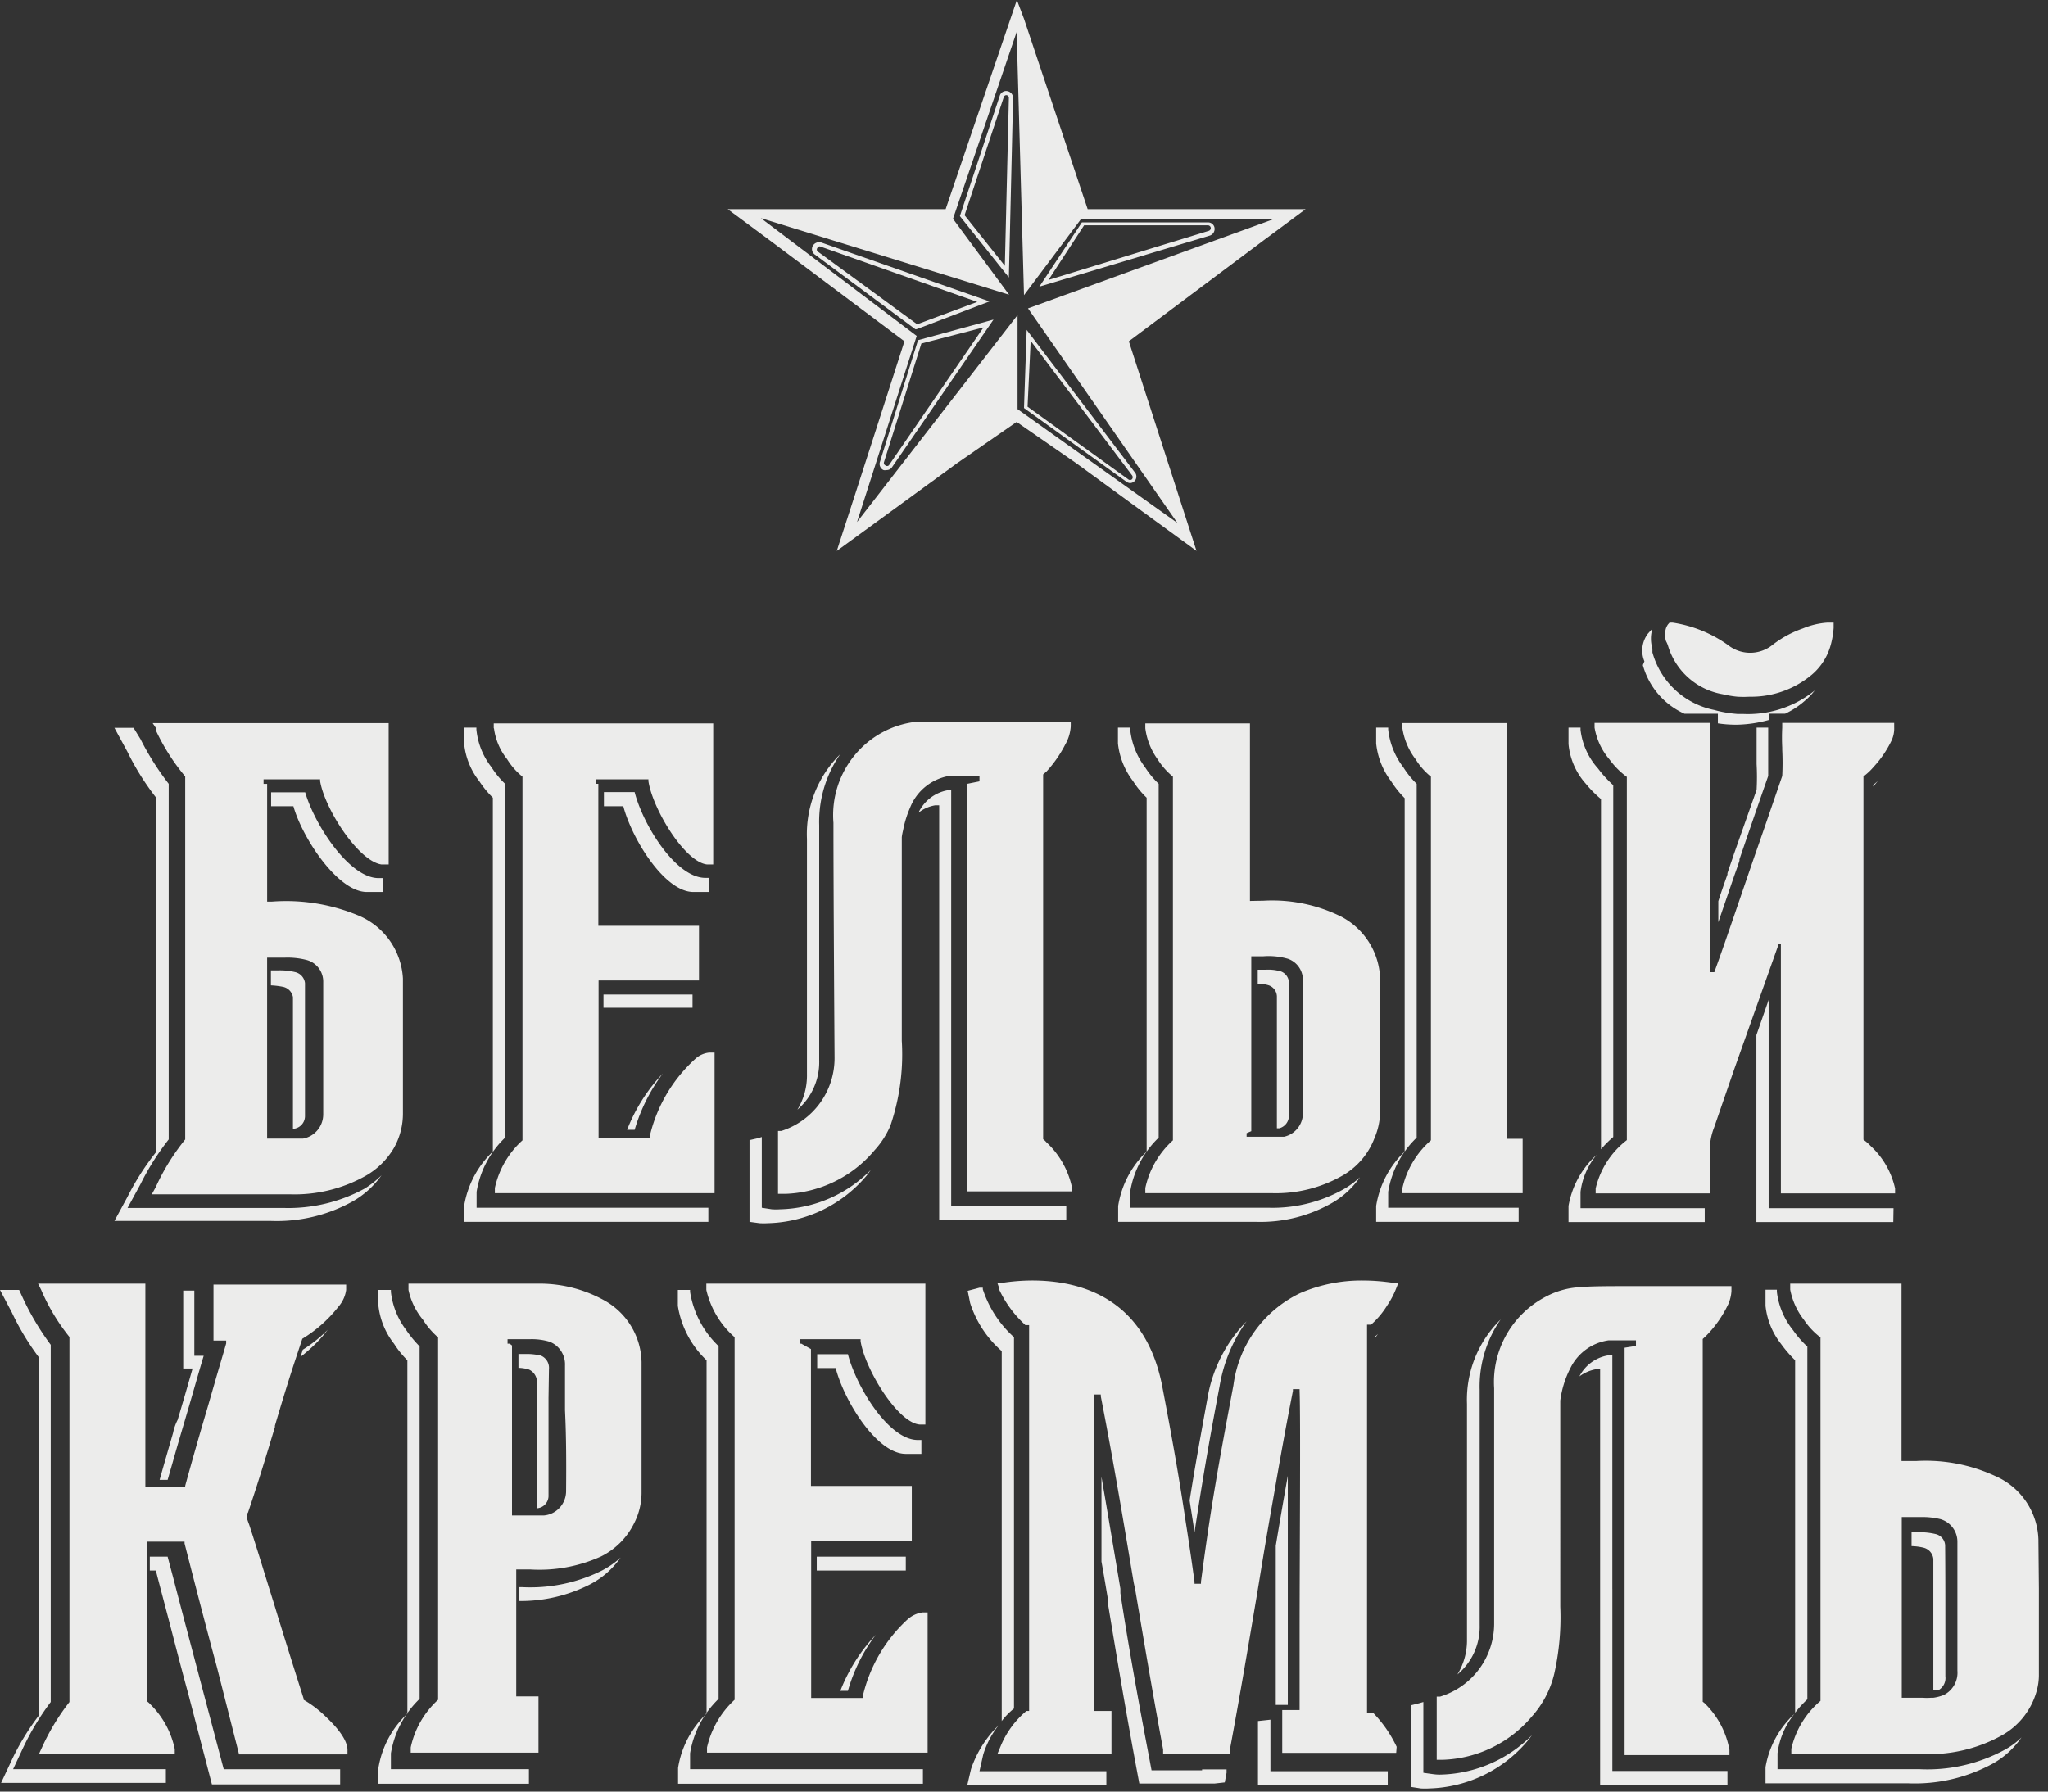 <svg xmlns="http://www.w3.org/2000/svg" width="88" height="77" viewBox="0 0 88 77">
    <rect x="0" y="0" width="88" height="77" fill="#333333" stroke="none"/>
    <g fill="none" fill-rule="evenodd">
        <path d="M-21 0h130v77H-21z"/>
        <g fill="#ECECEB" fill-rule="nonzero">
            <path d="M43.283 3.917a.287.287 0 0 0-.326.203l-1.712 5.168 2.105 2.637.181-7.7a.298.298 0 0 0-.248-.308zm-.106 7.508l-1.73-2.175 1.683-5.073a.115.115 0 0 1 .124-.086c.06.01.101.064.096.125l-.173 7.209zM35.296 10.424a.315.315 0 0 0-.373.144.29.29 0 0 0 .095.376l4.314 3.205h.048l3.137-1.194-7.221-2.531zm-.173.375a.116.116 0 0 1 0-.144.115.115 0 0 1 .106-.067l6.762 2.387-2.582.962-4.286-3.138zM37.811 19.847a.29.29 0 0 0 .153.356c.044.01.09.01.134 0 .098 0 .189-.05.24-.135l4.352-6.333-3.243.885-1.636 5.227zm4.448-5.775L38.194 20a.114.114 0 0 1-.153 0 .116.116 0 0 1-.058-.135l1.607-5.101 2.67-.693zM48.553 20.761a.28.28 0 0 0 .2-.472l-4.638-6.111L44 17.537l4.4 3.166a.305.305 0 0 0 .153.058zm-4.266-6.112l4.352 5.775a.135.135 0 0 1 0 .174.124.124 0 0 1-.162 0l-4.324-3.119.134-2.83zM52.188 9.798a.278.278 0 0 0-.287-.24h-5.414L44.66 12.32l7.317-2.194a.298.298 0 0 0 .21-.328zm-7.136 2.233l1.53-2.348h5.319c.062-.001.115.044.124.106a.125.125 0 0 1-.095.134l-6.878 2.108z"/>
            <path d="M38.863 14.668c-.344 1.069-2.018 6.276-2.64 8.182l-.267.827 5.174-3.773 2.554-1.77 2.554 1.77 5.175 3.773-.268-.827-2.64-8.182 5.806-4.35L56.1 8.99h-9.364L44 .809 43.694 0l-3.061 8.99h-9.364l1.779 1.318 5.815 4.36zm4.496-2.002l-2.41-3.262 2.735-8.028.316 11.31 2.458-3.282h8.303l-10.589 3.85 6.418 9.22-6.867-4.89v-4.042l-6.897 8.894 2.564-7.998-6.696-5.063 10.665 3.291zM42.25 75.402c.14-.454.365-.879.66-1.251a4.75 4.75 0 0 0-1.187 1.886l-.162.694h5.978v-.607h-5.452l.163-.722zM43.57 73.43V57.47a4.748 4.748 0 0 1-1.34-2.059v-.067h-.143l-.507.134.105.52a4.603 4.603 0 0 0 1.358 2.07v15.9c.154-.2.33-.381.527-.539zM51.652 76.086h-2.171l-.077-.414c-.507-2.647-.956-5.169-1.262-7.2v-.192c-.259-1.55-.526-3.128-.813-4.813v3.648c.105.578.2 1.155.296 1.733v.183c.335 2.03.756 4.562 1.253 7.209l.077.413h3.242l.43-.048.077-.413v-.145h-1.052v.039zM59.084 57.5l.125-.164-.125.106zM51.117 64.487c.066.443.143.896.21 1.367.316-2.079.593-3.725 1.08-6.294a6.634 6.634 0 0 1 1.158-2.773 6.203 6.203 0 0 0-1.683 3.312c-.316 1.742-.555 3.05-.765 4.389zM55.335 70.744v-7.315c-.185 1.04-.357 2.04-.517 3.003v6.843h.517v-2.531zM54.589 75.075V73.91l-.536.058v2.763h5.577v-.607h-5.041v-1.049zM63.035 60.34v10.115a2.795 2.795 0 0 1-.412 1.511c.626-.52.979-1.301.957-2.117V59.733a5.037 5.037 0 0 1 .9-3.022 4.828 4.828 0 0 0-1.445 3.628zM61.571 76.25l-.411-.058V73.15l-.163.048-.382.096v3.504l.43.067c.124.008.249.008.373 0a5.725 5.725 0 0 0 4.209-2.03c.076-.087.134-.174.2-.26a5.722 5.722 0 0 1-3.892 1.694 1.901 1.901 0 0 1-.364-.02zM69.28 68.28V58.25h-.171a1.703 1.703 0 0 0-1.244.905c.213-.156.458-.262.718-.308h.172v17.864h5.471v-.596h-4.945V68.28zM60.357 34.303v15.189a4.128 4.128 0 0 0-1.225 2.339v.683h6.122v-.606h-5.605v-.684a4.137 4.137 0 0 1 1.224-2.329V33.687a3.846 3.846 0 0 1-.574-.712 3.236 3.236 0 0 1-.65-1.626v-.077h-.517v.683c.062.588.284 1.148.641 1.617.167.265.363.51.584.731zM70.591 28.586c.257.93.913 1.696 1.789 2.089h1.435v.414c.247.038.496.057.746.058h.096c.456-.012.909-.08 1.348-.203v-.27h.698c.313-.146.603-.337.861-.567.154-.127.292-.273.412-.433l-.058.048a4.562 4.562 0 0 1-3.041.962h-.23a5.155 5.155 0 0 1-.995-.173 3.462 3.462 0 0 1-2.65-2.473v-.164a1.491 1.491 0 0 1 0-.857l-.19.212a1.2 1.2 0 0 0-.154 1.194l-.067.163zM68.793 34.342v15.053c.16-.19.337-.367.526-.529v-15.12a4.926 4.926 0 0 1-.65-.713 3.002 3.002 0 0 1-.756-1.665v-.096h-.516v.702c.057.638.32 1.239.746 1.713.195.24.413.458.65.655zM73.25 52.524v-.597h-5.337v-.703a3.1 3.1 0 0 1 .689-1.588 3.857 3.857 0 0 0-1.205 2.195v.693h5.853zM74.503 36.71c-.086.27-.19.548-.277.818v.058c-.134.375-.268.76-.392 1.145v.905l.689-2.012c.076-.212.153-.423.22-.635v-.058c.401-1.18.813-2.374 1.234-3.58v-1.107-.972h-.498v1.568c.02.37.02.739 0 1.107l-.976 2.763zM80.491 33.803l.192-.231-.192.164zM81.362 51.927h-5.366v-8.951l-.526 1.51v8.038h5.882zM13.114 34.053H11.65v.597h.957c.392 1.386 1.913 3.677 3.147 3.686h.689v-.596h-.182c-1.263-.01-2.745-2.3-3.147-3.687zM12.588 42.85v5.66h.057a.548.548 0 0 0 .46-.549v-5.707a.548.548 0 0 0-.412-.472 2.776 2.776 0 0 0-.736-.077h-.316v.645c.18.008.36.03.536.067.21.05.371.22.41.433z"/>
            <path d="M15.677 51.08a6.852 6.852 0 0 1-3.5.837H5.48l.555-1.02a11.02 11.02 0 0 1 1.214-1.925V33.687c-.465-.6-.872-1.245-1.214-1.924l-.297-.482h-.822l.554 1.02c.34.696.75 1.354 1.225 1.964V49.53a11.203 11.203 0 0 0-1.225 1.925l-.554 1.02h6.743a6.72 6.72 0 0 0 3.491-.837 3.834 3.834 0 0 0 1.244-1.126 4.088 4.088 0 0 1-.718.568zM53.986 52.514a6.197 6.197 0 0 0 3.31-.847c.45-.27.839-.635 1.138-1.068-.19.173-.394.327-.612.462a6.235 6.235 0 0 1-3.32.847h-5.94v-.684a4.137 4.137 0 0 1 1.225-2.329V33.687a3.845 3.845 0 0 1-.584-.712 3.226 3.226 0 0 1-.64-1.626v-.077h-.526v.683c.065.589.29 1.148.65 1.617.165.26.361.5.583.712v15.208a4.128 4.128 0 0 0-1.224 2.339v.683h5.95-.01z"/>
            <path d="M54.043 41.696v.596c.162-.013.325.007.479.058a.52.52 0 0 1 .344.462v5.679h.105a.558.558 0 0 0 .412-.559v-1.154-4.553a.53.53 0 0 0-.335-.472 1.902 1.902 0 0 0-.641-.077h-.364v.02zM30.437 52.514v-.606h-9.958v-.684a4.137 4.137 0 0 1 1.224-2.329V33.687a3.845 3.845 0 0 1-.583-.712 3.12 3.12 0 0 1-.65-1.626v-.077h-.527v.683a3.09 3.09 0 0 0 .65 1.617c.17.258.365.497.584.712v15.208a4.147 4.147 0 0 0-1.234 2.339v.683h10.522-.028z"/>
            <path d="M29.757 42.745h-3.826v.568h3.826zM27.27 34.044h-1.32v.606h.833c.373 1.415 1.77 3.677 3.003 3.686h.689v-.606h-.172c-1.273-.01-2.67-2.271-3.033-3.686zM28.476 46.142a7.398 7.398 0 0 0-1.53 2.416h.324a7.613 7.613 0 0 1 1.206-2.416zM1.014 75.075A11.11 11.11 0 0 1 2.18 73.15V57.798a11.564 11.564 0 0 1-1.158-1.925l-.2-.433H0l.507.963c.32.679.708 1.324 1.157 1.925v15.41a10.6 10.6 0 0 0-1.167 1.924l-.45.963h7.08v-.588H.563l.45-.962zM7.432 61.6c-.2.693-.392 1.357-.574 2.002h.345l.23-.799c.21-.75.44-1.511.678-2.33.24-.817.421-1.472.641-2.203H8.35v-.741-2.06h-.478v3.349h.402c-.21.742-.421 1.473-.641 2.205a2.165 2.165 0 0 0-.2.577zM8.609 72.245c-.354-1.347-.766-2.887-1.167-4.437l-.24-.905h-.765v.597h.259c.248.963.507 1.925.755 2.888.249.962.44 1.684.65 2.454l1.005 3.85h5.51v-.654H9.613l-1.004-3.793zM12.913 58.318c.245-.191.478-.397.698-.616.168-.173.325-.356.469-.549a5.898 5.898 0 0 1-1.071.857c-.029.106-.067.212-.096.308zM75.862 55.43v.693c.063.594.292 1.158.66 1.627.183.254.388.493.612.712v15.15c.158-.208.334-.4.526-.578V57.875a4.304 4.304 0 0 1-.612-.703 3.235 3.235 0 0 1-.698-1.645v-.097h-.488zM82.5 76.037h-6.122v-.683c.079-.622.33-1.21.727-1.694a4.04 4.04 0 0 0-1.243 2.29v.694h6.112a6.995 6.995 0 0 0 3.654-.847c.492-.275.914-.66 1.234-1.126a3.301 3.301 0 0 1-.718.53 6.957 6.957 0 0 1-3.644.837zM83.58 66.412a.528.528 0 0 0-.41-.48 2.853 2.853 0 0 0-.68-.078h-.353v.597c.174.003.347.026.516.067a.557.557 0 0 1 .42.482v5.65c.068.004.135.004.202 0a.598.598 0 0 0 .315-.607v-2.406c0-1.078 0-2.156-.01-3.225zM16.797 76.037v-.683a4.176 4.176 0 0 1 1.233-2.339v-15.15a4.922 4.922 0 0 1-.583-.712 3.313 3.313 0 0 1-.65-1.626v-.087h-.536v.683c.069.595.3 1.158.67 1.627.163.258.356.497.573.712V73.65a4.108 4.108 0 0 0-1.243 2.33v.683h6.466v-.626h-5.93zM22.411 68.212h-.124v.597a6.566 6.566 0 0 0 3.023-.693 3.66 3.66 0 0 0 1.358-1.174 3.74 3.74 0 0 1-.842.577 6.917 6.917 0 0 1-3.415.693zM23.588 58.838a.568.568 0 0 0-.354-.578 2.624 2.624 0 0 0-.68-.067h-.277v.596c.15.003.297.025.44.068.228.097.37.329.354.577v5.39a.537.537 0 0 0 .498-.51V60.09l.019-1.251zM29.652 76.037v-.683a4.166 4.166 0 0 1 1.225-2.339v-15.16a4.108 4.108 0 0 1-1.225-2.328v-.087h-.526v.683a4.118 4.118 0 0 0 1.234 2.34V73.65a4.108 4.108 0 0 0-1.224 2.33v.683h10.521v-.626H29.652z"/>
            <path d="M37.63 70.263a7.437 7.437 0 0 0-1.521 2.406h.325a7.333 7.333 0 0 1 1.196-2.406zM36.434 58.202h-1.32v.597h.794c.363 1.405 1.76 3.677 3.003 3.687h.68v-.597h-.163c-1.244-.01-2.63-2.281-2.994-3.687zM38.92 66.903h-3.825v.597h3.826v-.597zM35.2 45.574V35.46a5.095 5.095 0 0 1 .9-3.042 4.829 4.829 0 0 0-1.426 3.638v10.116a2.804 2.804 0 0 1-.411 1.52c.615-.525.96-1.304.937-2.117zM32.589 48.914l-.383.087v3.513l.43.058c.122.007.243.007.364 0a5.725 5.725 0 0 0 4.218-2.022c.077-.086.134-.182.201-.269a5.655 5.655 0 0 1-3.893 1.694 2.652 2.652 0 0 1-.363 0l-.43-.067v-3.042l-.144.048zM40.356 52.437h5.461v-.606h-4.945V33.967H40.7c-.54.104-1 .461-1.234.962.209-.165.456-.274.717-.318h.173v17.826zM60.26 31.3c.074.484.268.941.565 1.329.176.286.4.54.66.75V49.01a3.854 3.854 0 0 0-1.224 2.05v.222h5.165v-.962-1.376h-.67V31.078h-4.495v.222zM71.682 27.787a2.98 2.98 0 0 0 2.343 2.05c.208.05.419.086.632.106.172.01.344.01.516 0a4.05 4.05 0 0 0 2.697-.962c.384-.332.66-.77.794-1.261.066-.24.107-.484.125-.732v-.23h-.259a3.34 3.34 0 0 0-1.061.25 4.563 4.563 0 0 0-1.31.712 1.533 1.533 0 0 1-1.914 0 5.5 5.5 0 0 0-2.382-.962h-.124l-.067.076a.675.675 0 0 0-.086.164.968.968 0 0 0 0 .558c.041.073.073.15.096.231zM76.522 40.579v10.713h4.907v-.212a3.509 3.509 0 0 0-1.043-1.82 2.185 2.185 0 0 0-.316-.278v-.068V33.37c.162-.121.31-.26.44-.414.31-.335.568-.715.766-1.126.083-.177.122-.372.114-.568v-.192h-4.81v.202a8.494 8.494 0 0 0 0 .856v.096c.019.376.019.752 0 1.127l-.804 2.339-.469 1.347-.765 2.233c-.287.837-.574 1.675-.88 2.512h-.182V31.07h-4.964v.202c.086.505.307.978.64 1.366.209.288.46.542.747.751v15.612a3.67 3.67 0 0 0-1.34 2.079v.212h4.907v-.193a8.339 8.339 0 0 0 0-.847v-.058-.693c-.01-.355.052-.709.182-1.04l.87-2.52 1.914-5.39.086.028zM6.696 31.387a8.94 8.94 0 0 0 1.262 1.983v15.602a9.403 9.403 0 0 0-1.262 2.04l-.173.318h5.912a6.234 6.234 0 0 0 3.252-.78c.51-.284.935-.699 1.234-1.203.263-.462.398-.987.392-1.52v-1.925-3.85a3.117 3.117 0 0 0-1.913-2.705 8.076 8.076 0 0 0-3.711-.597h-.21v-.096V33.688h-.154v-.193h2.43v.077c.2 1.194 1.635 3.426 2.63 3.58h.316V31.08H6.56l.135.202v.106zm4.782 10.963v-1.193h.785a3.3 3.3 0 0 1 .89.096.961.961 0 0 1 .736.962v5.669c.004.514-.36.956-.861 1.05h-1.55V42.35zM53.709 38.721V31.09h-4.496v.212c.062.48.243.936.526 1.328.179.284.402.537.66.75V49.01a3.855 3.855 0 0 0-1.186 2.05v.222h5.443a5.759 5.759 0 0 0 3.07-.78 3.142 3.142 0 0 0 1.33-1.578 3.01 3.01 0 0 0 .248-1.126v-5.679a3.12 3.12 0 0 0-1.674-2.724 6.66 6.66 0 0 0-3.338-.683l-.583.01zm1.626 2.484c.39.132.651.5.65.914v5.679c.02.505-.322.951-.813 1.058h-1.607v-.154l.201-.086V46.2v-5.101h.517c.354-.027.71.008 1.052.106zM21.225 31.3c.064.487.259.946.565 1.329.176.286.399.54.66.75V49.01a3.855 3.855 0 0 0-1.187 2.05v.222h9.441v-6.044h-.22a1.04 1.04 0 0 0-.574.24 6.485 6.485 0 0 0-1.99 3.35v.077h-2.2v-3.177-3.59h4.315v-.212-2.136H25.71v-.096-6.007h-.114v-.192h2.266v.077c.182 1.203 1.56 3.475 2.516 3.58h.268V31.09h-9.431v.212h.01zM14.003 73.785a4.786 4.786 0 0 0-.956-.731v-.048a453.71 453.71 0 0 1-1.11-3.542l-.181-.597c-.306-.963-.67-2.185-1.043-3.32l-.057-.155c-.058-.173-.086-.27 0-.385.42-1.232.813-2.531 1.157-3.677v-.057c.249-.838.526-1.762.832-2.695l.345-1.04a5.808 5.808 0 0 0 1.559-1.386 1.39 1.39 0 0 0 .325-.712v-.231H9.173V57.615h.545v.125c-.162.568-.335 1.136-.497 1.704l-.306 1.059c-.354 1.193-.66 2.271-.957 3.35v.067H6.246v-.097V55.17h-4.61l.134.27c.31.726.72 1.406 1.214 2.021V73.15a9.54 9.54 0 0 0-1.167 1.925l-.143.308h5.835v-.212a3.79 3.79 0 0 0-1.052-1.925.757.757 0 0 0-.154-.134v-.068-5.515V66.258H7.93v.078c.468 1.828.956 3.715 1.387 5.303l.956 3.763h4.658v-.221c-.028-.491-.583-1.069-.928-1.396zM87.589 66.21a3.08 3.08 0 0 0-1.856-2.772 7.107 7.107 0 0 0-3.405-.645h-.622V55.17h-4.783v.26c.093.475.296.92.594 1.3.193.287.432.54.707.75v15.622a3.786 3.786 0 0 0-1.253 2.06v.221h5.615a6.414 6.414 0 0 0 3.396-.78 3.134 3.134 0 0 0 1.53-1.925c.061-.216.094-.44.096-.664V68.27l-.02-2.06zm-4.075 6.642c-.142.056-.29.094-.44.115h-.096c-.12.01-.242.01-.363 0h-.899v-.096-3.301-3.119V65.2h.822a3.28 3.28 0 0 1 .823.086c.435.117.74.51.746.963v5.554c.036.439-.2.856-.593 1.049zM25.989 55.902a5.711 5.711 0 0 0-2.765-.732h-5.672v.27c.1.471.314.911.622 1.28.178.284.398.54.65.76v15.574a3.855 3.855 0 0 0-1.176 2.05v.221h5.49v-.962-1.454h-.956v-.096-1.992-3.369h.593a6.421 6.421 0 0 0 3.051-.558c.606-.3 1.1-.79 1.406-1.396.227-.43.342-.91.335-1.395v-5.554a3.102 3.102 0 0 0-1.578-2.647zm-1.665 8.2c-.008.54-.421.986-.956 1.03H22v-.096-7.209l-.096-.077h-.095v-.193h.956c.285-.01.569.026.842.106.42.158.69.57.67 1.02v1.926c.057 1.155.057 2.32.047 3.494z"/>
            <path d="M30.35 55.392v.048c.183.789.608 1.5 1.215 2.03v15.584a3.971 3.971 0 0 0-1.186 2.05v.221h9.48V69.3h-.22c-.243.034-.47.142-.651.308a6.477 6.477 0 0 0-1.913 3.282v.087h-2.22v-.097-2.617V66.23h4.324v-.203-2.165h-4.333v-.096-3.716-2.069l-.411-.231h-.077v-.193h2.621v.087c.191 1.203 1.598 3.513 2.544 3.58h.24v-6.053H30.35v.22zM59.008 73.622h-.268v-16.69H58.912c.269-.237.501-.513.689-.818.158-.232.29-.48.392-.741l.096-.241h-.259a8.66 8.66 0 0 0-1.233-.096 6.66 6.66 0 0 0-2.727.539A5.118 5.118 0 0 0 53 59.53c-.63 3.35-.956 5.12-1.396 8.45v.087h-.277v-.087a118.49 118.49 0 0 0-.373-2.54c-.287-1.926-.564-3.504-1.024-5.91-.746-3.716-3.453-4.495-5.586-4.495a8.699 8.699 0 0 0-1.243.096h-.249l.058.164v.077c.26.574.63 1.09 1.09 1.52l.057.058h.163v16.584h-.115a3.926 3.926 0 0 0-1.119 1.54l-.124.298h4.897v-.587V73.535h-.746v-3.696-4.466V59.935h.287v.077c.564 2.887 1.043 5.775 1.416 8.017l.067.309c.325 1.925.727 4.34 1.195 6.853v.173h2.87v-.174c.45-2.415.851-4.812 1.176-6.737l.106-.645c.181-1.116.382-2.3.602-3.532.249-1.444.517-2.945.823-4.495v-.077h.287v.087c.048 1.174 0 7.026 0 10.52v3.185h-.746v1.839h4.897l.02-.26a5.39 5.39 0 0 0-1.005-1.453zM73.327 73.285a.853.853 0 0 0-.163-.145V57.548l.144-.135c.393-.398.717-.86.956-1.367.077-.177.122-.365.134-.558v-.212H70.266c-1.148 0-1.913 0-2.42.048-.484.03-.956.162-1.387.386a4.134 4.134 0 0 0-2.257 3.955v10.087a3.28 3.28 0 0 1-2.325 3.167h-.143v2.714h.268a5.23 5.23 0 0 0 3.826-1.867c.465-.52.794-1.148.956-1.829.213-.947.3-1.917.259-2.887v-.895V60.195c.064-.49.212-.967.44-1.406a2.163 2.163 0 0 1 1.635-1.183h1.177v.24l-.488.077v17.508h4.505v-.221a3.714 3.714 0 0 0-.985-1.925zM41.56 33.688V51.205h4.497v-.192a3.692 3.692 0 0 0-1.1-1.925.758.758 0 0 0-.134-.126V33.283l.153-.135c.314-.344.581-.729.794-1.145.138-.238.22-.505.239-.78v-.211H39.457c-2.196.199-3.822 2.14-3.645 4.35 0 3.09.048 10.097.048 10.097a3.28 3.28 0 0 1-2.286 3.147h-.144v2.705h.316a5.23 5.23 0 0 0 3.826-1.867c.289-.314.522-.676.689-1.069a9.497 9.497 0 0 0 .488-3.638v-.866V35.978c.013-.1.032-.2.057-.298.062-.331.162-.654.297-.963a2.203 2.203 0 0 1 1.721-1.376h1.263v.24l-.526.106z"/>
        </g>
    </g>
</svg>
